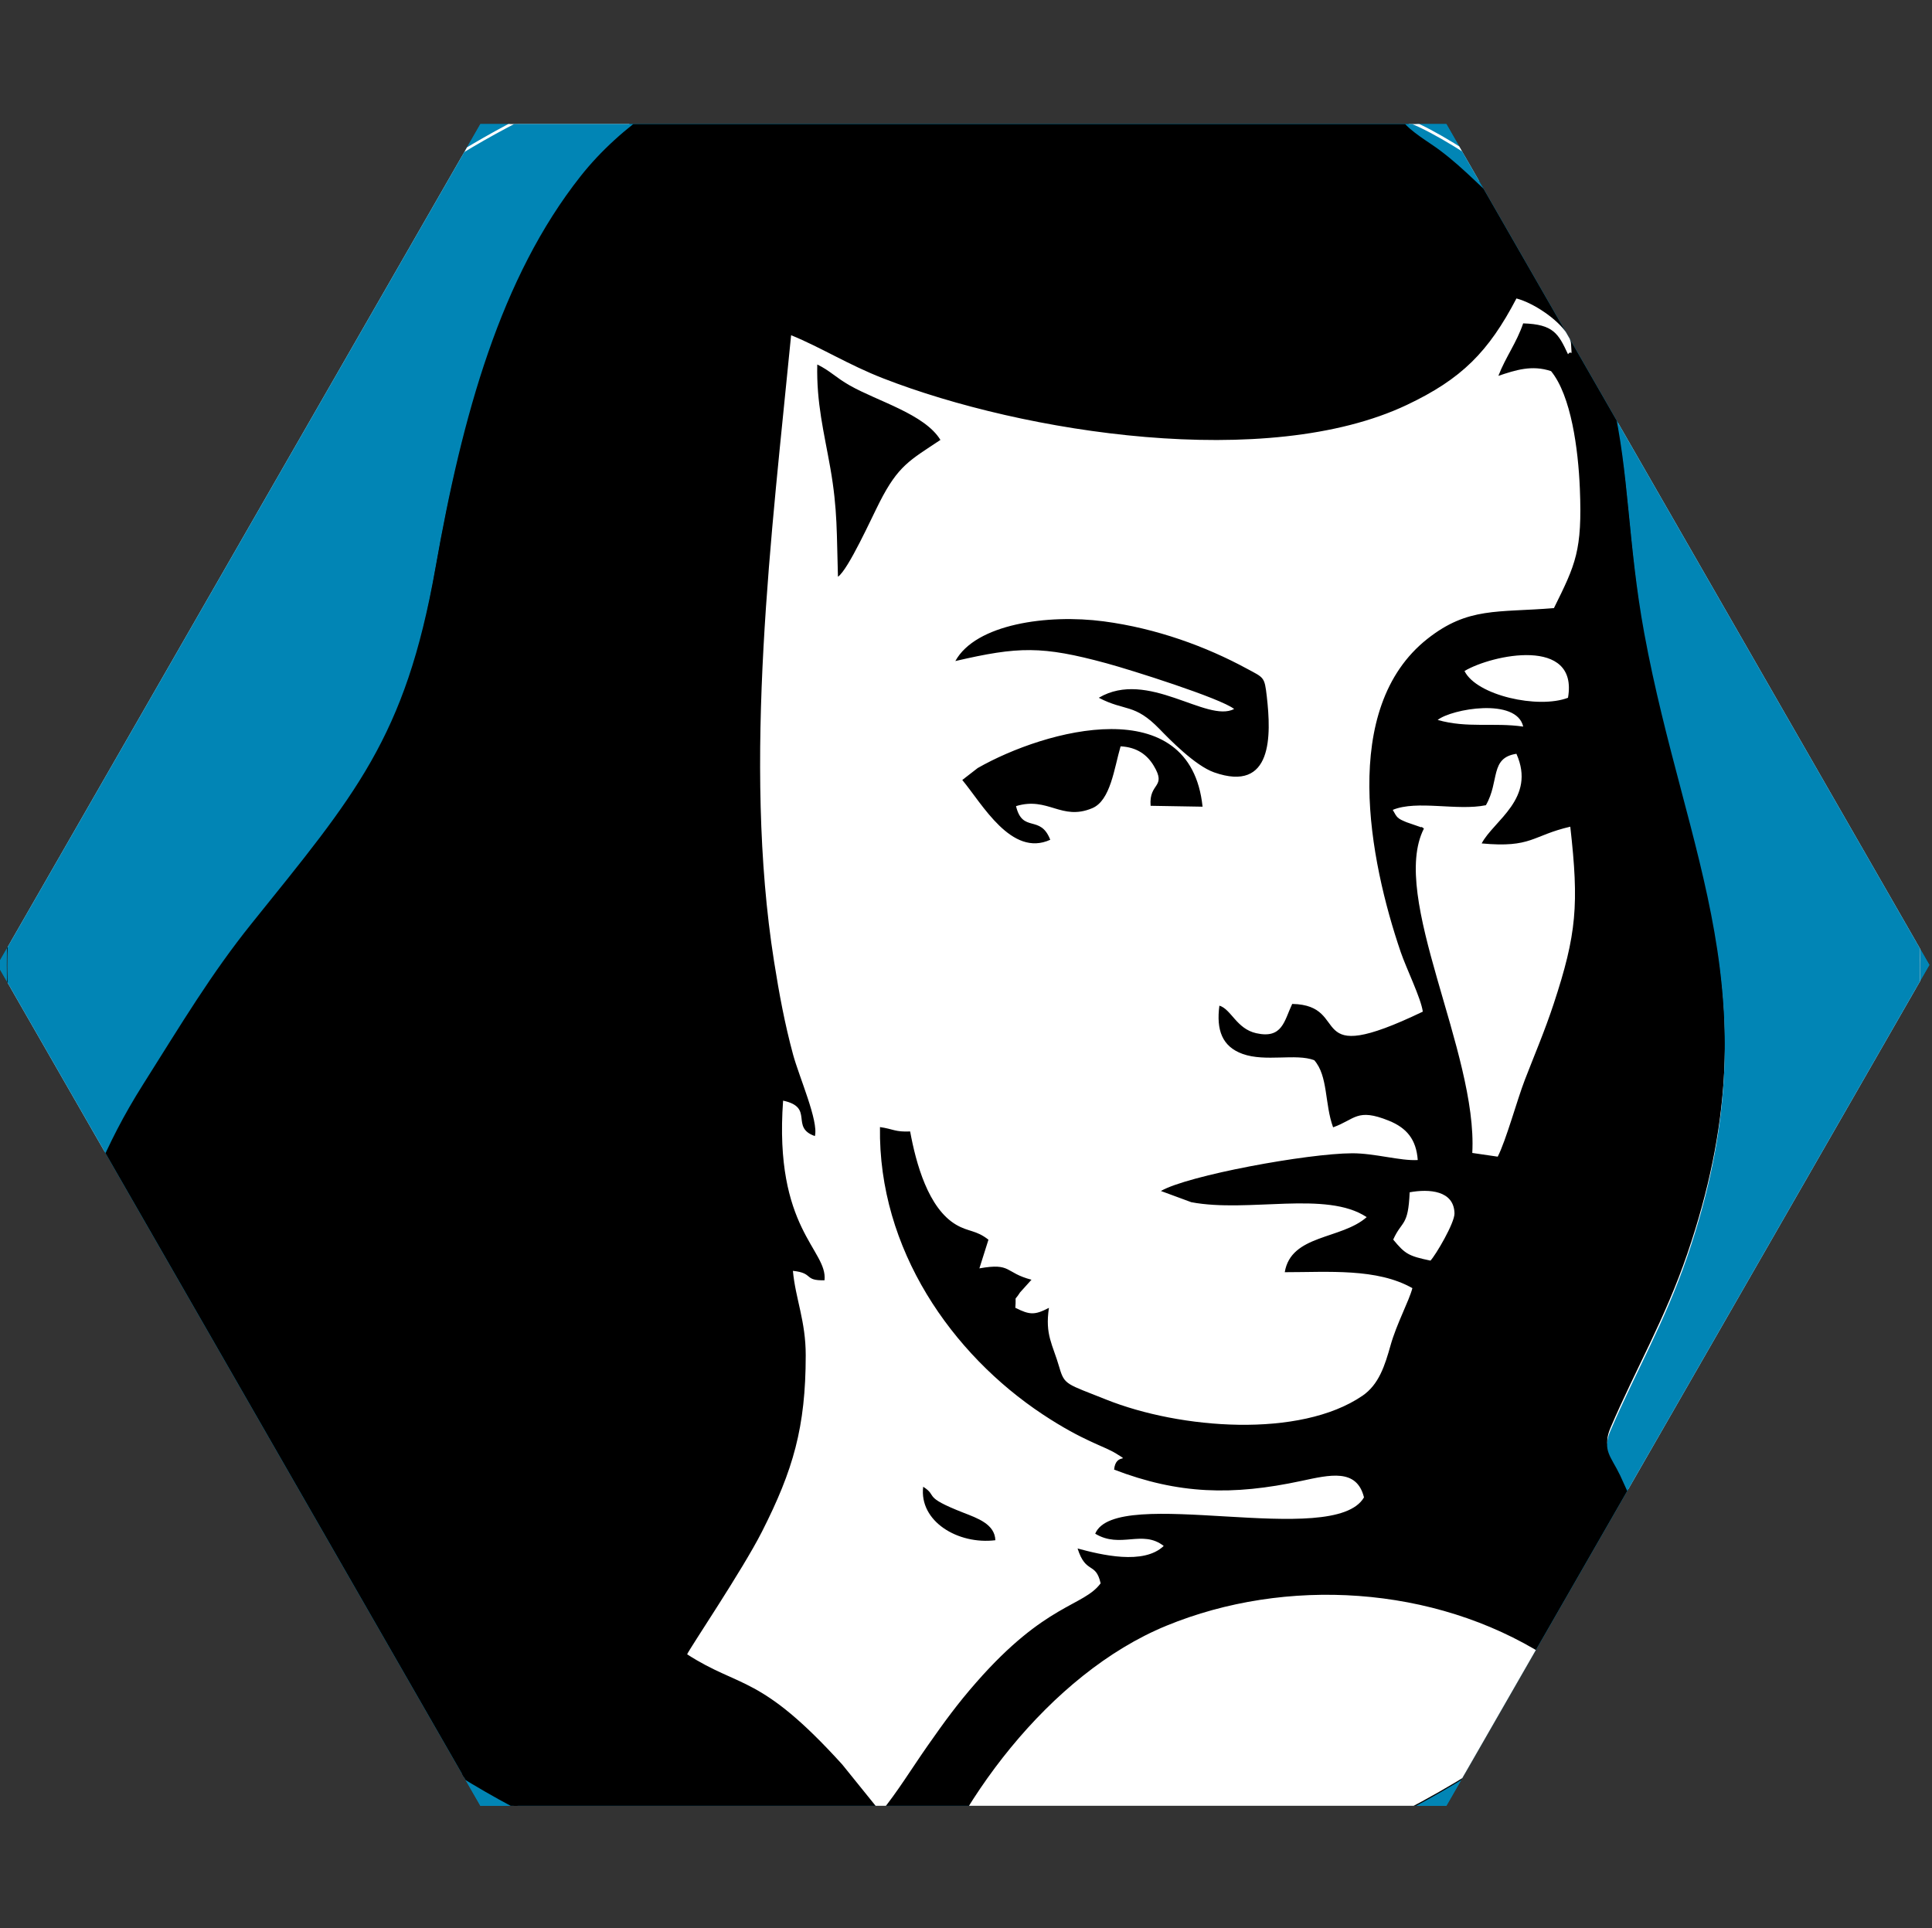 <?xml version="1.0" encoding="UTF-8"?>
<!DOCTYPE svg PUBLIC "-//W3C//DTD SVG 1.1//EN" "http://www.w3.org/Graphics/SVG/1.1/DTD/svg11.dtd">
<!-- Creator: CorelDRAW Standard 2021 (64-Bit Versión de evaluación) -->
<svg xmlns="http://www.w3.org/2000/svg" xml:space="preserve" width="90.517mm" height="90.339mm" version="1.1" style="shape-rendering:geometricPrecision; text-rendering:geometricPrecision; image-rendering:optimizeQuality; fill-rule:evenodd; clip-rule:evenodd"
viewBox="0 0 9051.7 9033.92"
 xmlns:xlink="http://www.w3.org/1999/xlink"
 xmlns:xodm="http://www.corel.com/coreldraw/odm/2003">
 <rect x="0" y="0" width="9051.7" height="9033.92" fill="#333333" stroke="none"/>
 <defs>
  <style type="text/css">
   <![CDATA[
    .str1 {stroke:black;stroke-width:16.93;stroke-miterlimit:22.926}
    .str0 {stroke:#0185B5;stroke-width:16.93;stroke-miterlimit:22.926}
    .fil3 {fill:none}
    .fil1 {fill:black}
    .fil0 {fill:#0185B5}
    .fil2 {fill:white}
   ]]>
  </style>
   <clipPath id="id0">
    <path d="M-12.27 4521.19l1131.44 -1969.97 1131.48 -1969.97 2262.93 0 2262.93 0 1131.48 1969.97 1131.45 1969.97 -1131.45 1969.97 -1131.48 1969.97 -2262.93 0 -2262.93 0 -1131.48 -1969.97 -1131.44 -1969.97z"/>
   </clipPath>
 </defs>
 <g id="Capa_x0020_1">
  <polygon class="fil0" points="-12.27,4521.19 1119.17,2551.22 2250.65,581.25 4513.58,581.25 6776.51,581.25 7907.99,2551.22 9039.44,4521.19 7907.99,6491.16 6776.51,8461.13 4513.58,8461.13 2250.65,8461.13 1119.17,6491.16 "/>
  <g style="clip-path:url(#id0)">
   <g id="_2586026055888">
    <ellipse class="fil0 str0" cx="4513.58" cy="4521.19" rx="4679.13" ry="4669.97"/>
    <ellipse class="fil1 str1" cx="4513.58" cy="4521.2" rx="4473.02" ry="4464.27"/>
    <path class="fil2" d="M283.41 5935.64c122.69,-345.41 203.97,-578.87 388.12,-870.14 179,-283.32 318.37,-517.24 508.23,-753.46 483.61,-601.55 720.01,-867.94 860.07,-1661.95 127.7,-723.51 307.06,-1365.6 680.82,-1838.96 381.23,-482.81 1137.87,-737.22 1751.76,-756.69 -797.92,-22.23 -1518.05,221.71 -2100.1,531.64 -1139.73,606.85 -1988.6,1751.09 -2247.62,3037.92 -119.54,593.48 -119.89,1211.96 4.55,1803.6 18.66,88.92 88.28,434.67 154.17,508.04zm4041.82 1030.45c71.96,45.72 -8.04,44.68 187.77,121.39 67.28,26.26 147.75,53.9 150.43,129.22 -175.04,21.55 -357.9,-88.33 -338.2,-250.61zm2616.61 -3014.2c55.75,-106.99 256.22,-210.3 162.81,-420.03 -125.49,19.12 -78.03,127.84 -142.99,240.95 -134.45,27.52 -323.38,-25.12 -436.38,21.87 20.52,36.97 21.1,39.86 64.49,57.82l68.1 23.61c2.34,-4.03 9.34,3.34 13.41,6.11 -163.27,319.83 252.48,1047.26 226.59,1519.93l119.19 17.4c38.84,-75.56 90.97,-266.51 127.11,-360.04 43.16,-112.06 92.83,-227.81 134.93,-355.54 107.88,-327.2 119.19,-465.76 77.91,-830.51 -179.71,41.58 -179.83,100.32 -415.17,78.43zm-80.46 -807.94c56.44,114.83 345.78,178.76 484.9,125.43 50.03,-287.93 -355.58,-202.25 -484.9,-125.43zm-2280.75 454.71c318.15,-181.63 996.87,-365.67 1053.55,181.05l-243.38 -4.14c-8.99,-110.57 77.66,-83.16 14.34,-188.2 -30.68,-50.78 -78.49,-86.61 -154.99,-90.41 -29.97,101.81 -46.65,253.62 -132.83,289.78 -144.84,60.69 -206.3,-55.63 -357.09,-9.68 30.67,128.42 113.81,37.2 160.35,157.67 -181.58,83.04 -317.79,-166.76 -412.13,-280.1l72.18 -55.97zm-104.72 -501.35c95.51,-173.56 432.19,-220.67 695.05,-186 248.75,32.83 480.83,118.74 669.98,221.25 80.94,43.76 83.51,37.42 94.23,131.06 20.65,181.17 28.69,452.4 -247.12,355.2 -89.21,-31.56 -210.03,-156.06 -254.22,-201.68 -119.43,-123.34 -160.47,-82.22 -285.84,-147.76 229.51,-135.45 505.9,119.43 634.18,52.64 -63.21,-50.45 -484.56,-183.48 -598.03,-214.22 -302.74,-82.24 -412.83,-78.9 -708.23,-10.49zm-494.47 -1291.2c130.26,74.06 350.79,134.18 424.61,255.11 -143.56,95.7 -197.44,119.9 -284.66,291.16 -39.43,77.15 -147.19,316.6 -195.47,350 -6.3,-197.98 -1.16,-312.69 -35.68,-509.29 -29.74,-168.84 -65.31,-303.13 -61.22,-485.23 59.82,28.92 85.59,60.24 152.42,98.25zm3038.66 -45.15c34.51,-89.14 84.89,-153.76 116.14,-245.78 142.4,4.27 165.02,48.14 210.16,144.77 18.54,-26.15 18.54,26.73 14.11,-49.29 -0.82,-14.62 -8.87,-31.22 -18.9,-46.99 -43.38,-67.95 -156.85,-144.31 -236.85,-165.28 -130.73,249.93 -256.68,377.31 -513.95,499.05 -653.06,309.12 -1793.15,132.56 -2453.45,-124.85 -162.45,-63.34 -290.39,-144.54 -430.91,-202.01 -90.27,924.49 -228,1997.22 -80,2933.57 24.37,153.87 50.03,292.19 89.33,437.54 28.57,105.16 120.11,311.31 102.04,381.34 -117.79,-41.12 -0.47,-134.41 -148.93,-165.96 -43.73,601.42 209.57,698.75 194.06,841.56 -98.54,2.77 -48.86,-33.86 -148.1,-44.1 11.88,130.37 60.28,234.72 60.05,396.19 -0.23,337.45 -59.01,537.62 -204.9,825.56 -92.02,181.4 -341.47,550.75 -350.68,574.94 249.69,161.36 341.23,91.22 726.32,515.86l172.71 213.88c1.4,-3.11 6.53,5.76 10.02,8.29 75.69,-92.49 143.81,-204.08 217.98,-310.05 77.9,-111.25 139.12,-195.68 228.1,-297.03 325.61,-371.55 501,-353.92 582.17,-463.57 -23.21,-102.85 -68.93,-40.31 -108,-163.2 109.98,29.6 309.29,78.55 403.52,-11.86 -100.3,-78.43 -202.81,14.28 -320.94,-57.47 95.51,-231.5 1118.38,73.02 1259.26,-170.12 -33.93,-136.82 -159.89,-105.72 -293.88,-77.04 -322.69,69.1 -574.94,62.65 -876.87,-53.1 7.58,-82.69 82.57,-29.36 9.33,-75.21 -58.08,-36.27 -153.12,-57.24 -344.15,-183.81 -423.79,-280.91 -770.62,-772.13 -762.11,-1345.91 63.56,9.21 69.97,23.61 141.34,20.5 27.3,148.8 84.55,360.15 215.4,436.96 58.31,34.33 93.3,24.31 151.49,70.26l-42.45 134.3c152.19,-27.2 117.33,20.15 244.09,53.2l-53.76 59.66c-30.68,48.61 -16.68,3.46 -21.93,71.87 67.06,33.52 90.49,35.13 157.44,0.23 -19.02,127.26 17.14,169.64 49.1,280.1 23.79,82.24 34.28,75.67 217.96,149.26 348.81,139.6 909.52,182.2 1201.53,-17.27 77.33,-52.75 105.2,-141.44 132.02,-236.69 28.58,-101.46 86.42,-206.96 102.16,-267.66 -165.84,-94.32 -392.9,-74.75 -597.91,-74.75 29.5,-177.58 264.49,-152.48 383.79,-257.98 -188.22,-125.66 -553.71,-19.24 -821.7,-70.02l-142.4 -52.52c126.65,-73.14 687.36,-175.99 895.89,-176.68 106,-0.34 225.89,36.4 307.52,31.68 -7.11,-96.87 -51.78,-150.42 -135.51,-184.4 -149.97,-60.58 -157.32,-5.87 -261.11,31.09 -40.12,-109.29 -22.98,-240.59 -88.29,-314.42 -85.83,-32.94 -228.34,9.1 -335.63,-29.47 -96.21,-34.56 -123.96,-112.42 -108.81,-226.21 55.4,16.7 80.12,108.37 172.37,129.11 123.14,27.64 131.07,-57.47 168.75,-137.17 286.76,5.64 42.8,309.36 611.91,36.16 -8.52,-63.23 -77.09,-201.66 -103.57,-279.52 -146.35,-429.25 -287.11,-1142.18 125.49,-1467.54 190.43,-150.18 327.24,-121.85 592.43,-143.73 101.57,-205.35 133.42,-269.05 121.4,-560.78 -7.7,-184.39 -40.7,-434.09 -134.81,-549.49 -89.8,-30.29 -166.77,-4.84 -246.88,22zm-2727.17 7221.69c687.13,29.26 1252.73,-80.27 1826.04,-292.08 243.97,-90.06 501.24,-220.32 706.14,-343.22 102.73,-61.5 554.05,-349.89 601.52,-463.34 -66.47,-32.24 -116.03,-81.54 -187.75,-126.69 -522.35,-329.16 -1215.07,-369.7 -1774.27,-139.93 -548.47,225.28 -1005.03,842.6 -1171.68,1365.26zm2277.59 -8432.16c37.9,51.49 126.07,101.35 174.24,137.52 62.73,47.1 106.46,87.53 160.11,137.63 823.46,768.9 646.55,1296.39 799.32,2126.32 193.82,1053.49 615.87,1709.17 201.29,2922.06 -104.61,306.13 -241.29,538.66 -359.54,814.62 -39.54,92.14 2.45,120.24 45.01,209.04l266.47 584.95c187.18,-183.34 393.37,-483.83 551.27,-756.34 917.8,-1583.96 739.49,-3565.86 -392.07,-4998.96 -203.4,-257.64 -400.02,-446.65 -650.63,-662.59 -122.1,-105.27 -611.67,-465.07 -795.47,-514.25zm131.43 5356.12c24.14,-25.33 113.6,-176.67 112.54,-221.59 -2.56,-107.23 -118.61,-115.18 -210.03,-98.59 -6.76,162.4 -35.92,130.03 -77.09,221.6 55.98,67.94 72.19,77.04 174.58,98.58zm434.53 -2502.13c-31.25,-137.05 -334.93,-83.16 -400.82,-31.22 139.13,39.74 262.27,11.07 400.82,31.22z"/>
    <path class="fil0" d="M282.75 5950.37c122.69,-345.41 203.97,-578.87 388.11,-870.14 179.01,-283.32 318.37,-517.24 508.24,-753.45 483.61,-601.55 720.01,-867.95 860.06,-1661.96 127.71,-723.51 307.06,-1365.6 680.83,-1838.96 381.23,-482.81 1137.87,-737.22 1751.75,-756.69 -797.91,-22.23 -1518.04,221.72 -2100.09,531.64 -1139.73,606.85 -1988.61,1751.09 -2247.62,3037.92 -119.54,593.49 -119.89,1211.96 4.55,1803.61 18.66,88.91 88.28,434.67 154.17,508.03zm6287.11 -5385.15c37.9,51.49 126.07,101.35 174.23,137.52 62.74,47.1 106.47,87.54 160.12,137.63 823.46,768.9 646.54,1296.39 799.32,2126.32 193.82,1053.49 615.87,1709.17 201.28,2922.06 -104.6,306.13 -241.28,538.66 -359.54,814.62 -39.53,92.14 2.45,120.24 45.02,209.04l266.47 584.96c187.18,-183.35 393.37,-483.84 551.27,-756.35 917.8,-1583.96 739.49,-3565.86 -392.07,-4998.96 -203.4,-257.64 -400.02,-446.64 -650.63,-662.59 -122.1,-105.27 -611.67,-465.07 -795.47,-514.25z"/>
   </g>
  </g>
  <polygon class="fil3" points="-12.27,4521.19 1119.17,2551.22 2250.65,581.25 4513.58,581.25 6776.51,581.25 7907.99,2551.22 9039.44,4521.19 7907.99,6491.16 6776.51,8461.13 4513.58,8461.13 2250.65,8461.13 1119.17,6491.16 "/>
 </g>
</svg>

